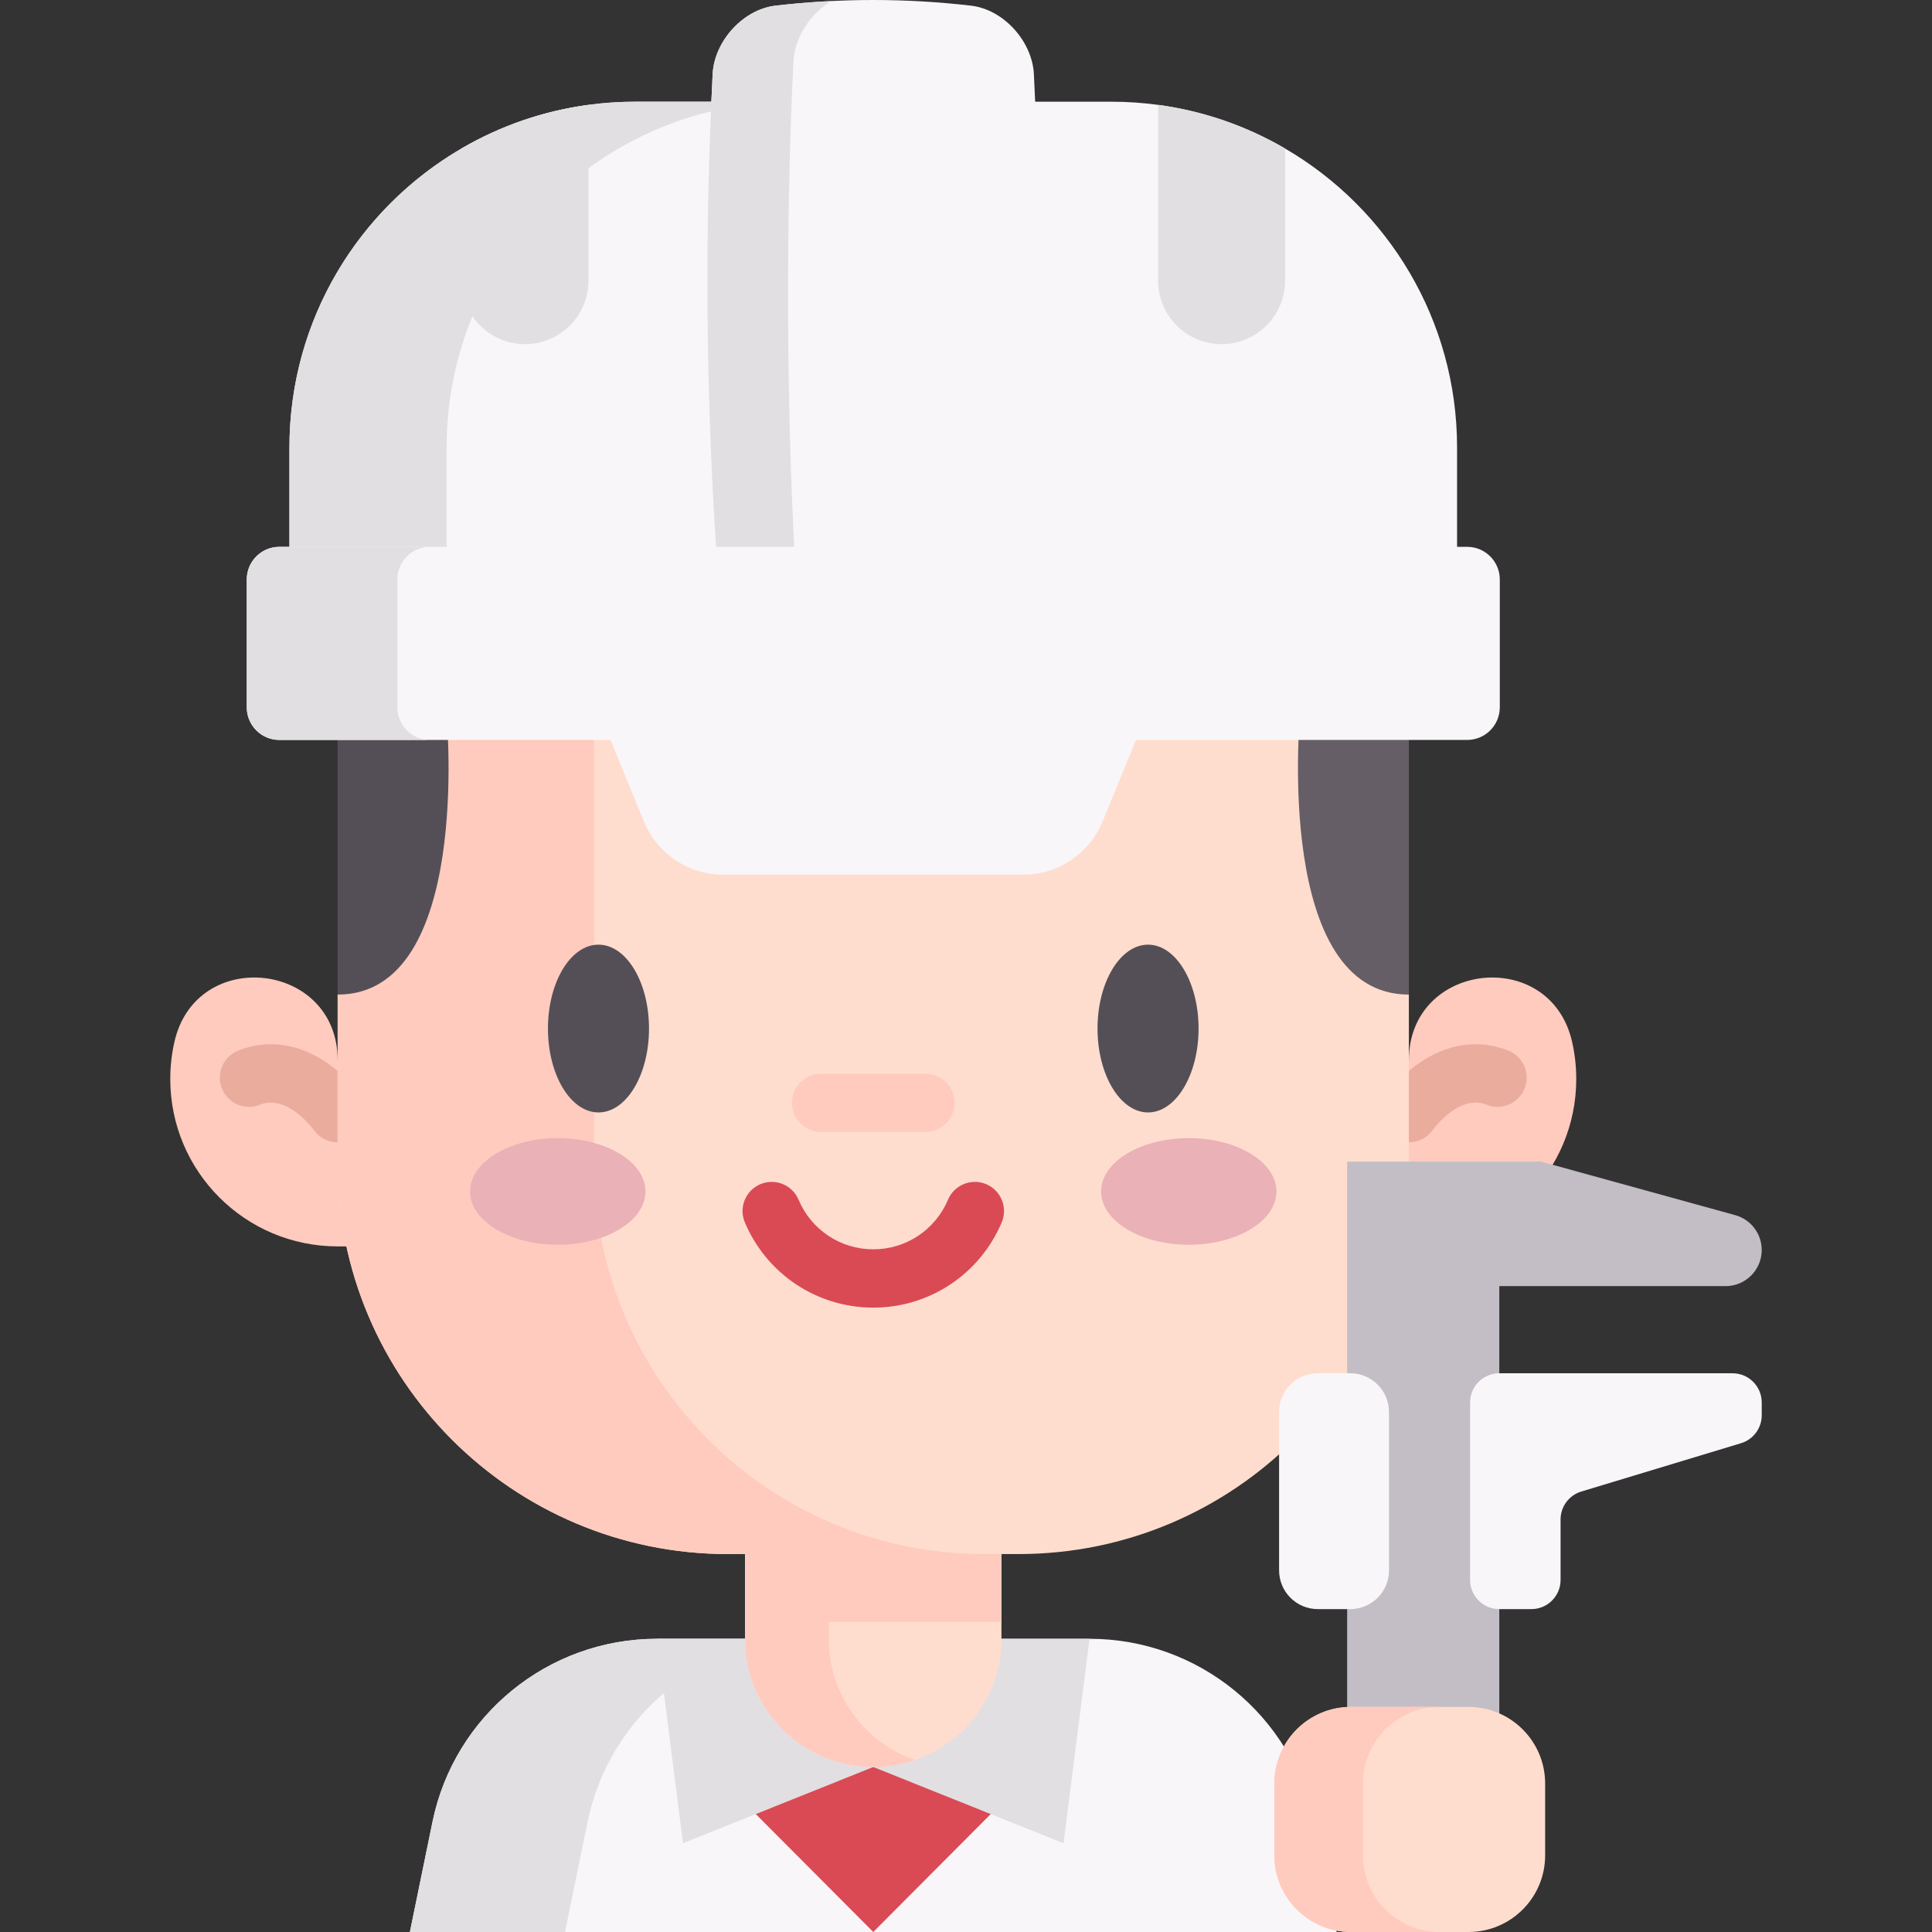 <svg id="Capa_1" enable-background="new 0 0 512 512" height="512" viewBox="0 0 512 512" width="512" xmlns="http://www.w3.org/2000/svg"><rect x="0" y="0" width="512" height="512" fill="#333333" stroke="none"/><g><path d="m265.403 434.297h23.336c28.835 0 53.694 20.274 59.494 48.52l5.991 29.183h-245.6l5.992-29.183c5.799-28.245 30.659-48.52 59.494-48.52h23.336" fill="#f9f6f9"/><path d="m215.217 434.293c-28.835 0-53.693 20.274-59.493 48.522l-5.996 29.185h-41.104l5.985-29.185c5.8-28.247 30.668-48.522 59.503-48.522z" fill="#e2dfe2"/><path d="m200.293 480.752 31.131 31.248 31.131-31.248-10.295-34.749-52.072 4.567" fill="#da4a54"/><path d="m288.741 434.297-6.894 54.185-50.42-20.206h-.003l-50.42 20.206-6.894-54.185" fill="#e2dfe2"/><path d="m265.4 377.557v56.742c0 18.761-15.213 33.974-33.974 33.974-18.771 0-33.984-15.213-33.984-33.974v-56.742z" fill="#ffddce"/><path d="m242.522 466.42c-3.476 1.196-7.208 1.85-11.093 1.85-18.771 0-33.984-15.213-33.984-33.974v-56.742h22.186v56.742c0 14.887 9.569 27.534 22.891 32.124z" fill="#ffcbbe"/><path d="m89.482 330.309c-24.498 0-44.357-19.859-44.357-44.357 0-3.372.376-6.655 1.089-9.811 5.754-25.485 43.268-21.305 43.268 4.821h283.884c0-26.126 37.514-30.306 43.268-4.821.713 3.156 1.089 6.44 1.089 9.811 0 24.498-19.859 44.357-44.357 44.357" fill="#ffcbbe"/><path d="m89.488 302.735c-2.427 0-4.815-1.141-6.319-3.272-.167-.23-7.065-9.618-14.295-6.701-3.956 1.598-8.459-.317-10.056-4.274s.317-8.459 4.274-10.056c7.86-3.173 16.414-1.897 24.087 3.587 5.156 3.686 8.297 8.079 8.638 8.568 2.443 3.499 1.586 8.315-1.913 10.758-1.347.939-2.889 1.39-4.416 1.39z" fill="#eaac9d"/><path d="m373.359 302.735c-1.527 0-3.068-.451-4.415-1.391-3.499-2.442-4.356-7.259-1.913-10.758.341-.489 3.482-4.882 8.638-8.568 7.673-5.484 16.227-6.758 24.088-3.587 3.957 1.596 5.871 6.099 4.274 10.056-1.596 3.957-6.099 5.872-10.056 4.274-7.296-2.945-14.204 6.571-14.273 6.668-1.503 2.154-3.904 3.306-6.343 3.306z" fill="#eaac9d"/><path d="m197.443 377.557h67.958v52.274h-67.958z" fill="#ffcbbe"/><path d="m269.911 411.845h-76.974c-57.137 0-103.455-46.318-103.455-103.455v-44.815l15.821-101.093h249.379l18.684 101.093v44.815c0 57.137-46.318 103.455-103.455 103.455z" fill="#ffddce"/><path d="m344.483 190.006s-6.748 73.569 28.881 73.569v-90.903z" fill="#665e66"/><path d="m260.894 411.845h-67.958c-57.131 0-103.455-46.324-103.455-103.455v-44.815l15.821-101.099h52.136v145.914c.002 57.131 46.315 103.455 103.456 103.455z" fill="#ffcbbe"/><path d="m118.363 190.006s6.748 73.569-28.881 73.569v-90.903z" fill="#544f57"/><g fill="#544f57"><ellipse cx="158.604" cy="272.576" rx="13.391" ry="22.233"/><path d="m304.244 250.343c-7.384 0-13.391 9.974-13.391 22.233s6.008 22.233 13.391 22.233c7.384 0 13.391-9.974 13.391-22.233s-6.007-22.233-13.391-22.233z"/></g><path d="m231.427 346.535c-14.89 0-28.251-8.869-34.038-22.596-1.658-3.932.186-8.463 4.118-10.121 3.933-1.658 8.464.186 10.121 4.118 3.367 7.986 11.139 13.146 19.8 13.146s16.433-5.16 19.8-13.146c1.658-3.932 6.19-5.776 10.121-4.118 3.932 1.657 5.776 6.189 4.118 10.121-5.789 13.727-19.15 22.596-34.04 22.596z" fill="#da4a54"/><g fill="#eab1b7"><ellipse cx="315.035" cy="315.745" rx="23.235" ry="14.128"/><ellipse cx="147.813" cy="315.745" rx="23.235" ry="14.128"/></g><path d="m245.246 299.986h-27.644c-4.267 0-7.726-3.459-7.726-7.726s3.459-7.726 7.726-7.726h27.644c4.267 0 7.726 3.459 7.726 7.726s-3.459 7.726-7.726 7.726z" fill="#ffcbbe"/><path d="m386.139 118.609v71.393h-309.433v-71.393c0-33.82 18.321-63.377 45.588-79.245 10.142-5.92 21.521-9.938 33.657-11.573 4.059-.552 8.2-.838 12.412-.838h126.131c4.212 0 8.353.286 12.412.838 12.136 1.636 23.515 5.654 33.657 11.573 27.255 15.878 45.576 45.424 45.576 79.245z" fill="#f9f6f9"/><g fill="#e2dfe2"><path d="m340.561 39.364v35.006c0 9.293-7.535 16.828-16.828 16.828s-16.828-7.535-16.828-16.828v-46.58c12.135 1.637 23.514 5.655 33.656 11.574z"/><path d="m155.95 27.791v46.58c0 9.293-7.535 16.828-16.828 16.828s-16.828-7.535-16.828-16.828v-35.007c10.142-5.919 21.521-9.937 33.656-11.573z"/></g><path d="m189.768 144.918c-2.715-41.793-3.017-83.585-.905-125.378.472-8.572 7.96-16.976 16.566-18.03 17.329-2.014 34.659-2.014 51.988 0 8.608 1.054 16.093 9.458 16.566 18.03 2.113 41.793 1.811 83.585-.905 125.378l-48.146 17.564z" fill="#f9f6f9"/><path d="m210.272 16.258c-2.167 42.889-1.861 98.363.931 141.242l-21.439-12.585c-2.72-41.785-3.016-83.58-.9-125.374.47-8.568 7.954-16.972 16.563-18.035 4.948-.573 9.887-.982 14.825-1.217-5.553 3.404-9.632 9.641-9.98 15.969z" fill="#e2dfe2"/><path d="m210.018 26.955c-50.62 0-91.657 41.036-91.657 91.657v71.394h-41.658v-71.394c0-50.621 41.037-91.657 91.657-91.657z" fill="#e2dfe2"/><path d="m271.176 231.8h-79.506c-9.215 0-17.516-5.569-21.012-14.095l-8.859-21.61 69.624-25.588 69.624 25.588-8.859 21.61c-3.495 8.526-11.797 14.095-21.012 14.095z" fill="#f9f6f9"/><path d="m397.462 153.571v33.864c0 4.786-3.872 8.658-8.658 8.658h-314.766c-4.773 0-8.646-3.873-8.646-8.658v-33.864c0-4.773 3.872-8.658 8.646-8.658h314.766c4.785-.001 8.658 3.884 8.658 8.658z" fill="#f9f6f9"/><path d="m113.946 196.095h-39.909c-4.78 0-8.643-3.874-8.643-8.664v-33.862c0-4.77 3.863-8.654 8.643-8.654h39.909c-4.78 0-8.643 3.884-8.643 8.654v33.862c0 4.79 3.863 8.664 8.643 8.664z" fill="#e2dfe2"/><g><path d="m397.327 496.704h-40.319v-188.864h51.409l51.428 14.186c4.153 1.146 7.03 4.924 7.03 9.232 0 5.289-4.288 9.577-9.577 9.577h-59.971z" fill="#c3bec6"/><g fill="#f9f6f9"><path d="m368.101 374.2v41.962c0 5.671-4.597 10.268-10.268 10.268h-8.593c-5.671 0-10.268-4.597-10.268-10.268v-41.962c0-5.671 4.597-10.268 10.268-10.268h8.593c5.671 0 10.268 4.597 10.268 10.268z"/><path d="m466.875 371.665v3.401c0 3.407-2.231 6.413-5.492 7.4l-42.324 12.808c-3.261.987-5.492 3.992-5.492 7.4v16.023c0 4.27-3.461 7.731-7.731 7.731h-8.51c-4.27 0-7.731-3.461-7.731-7.731v-47.031c0-4.27 3.461-7.731 7.731-7.731h11.09 50.727c4.271-.001 7.732 3.46 7.732 7.73z"/></g></g><path d="m389.161 452.355h-31.142c-11.222 0-20.318 9.097-20.318 20.318v19.008c0 11.222 9.097 20.318 20.318 20.318h31.142c11.222 0 20.318-9.097 20.318-20.318v-19.008c.001-11.221-9.096-20.318-20.318-20.318z" fill="#ffddce"/><path d="m381.514 511.995h-23.488c-11.229 0-20.325-9.096-20.325-20.315v-19.007c0-11.229 9.097-20.325 20.325-20.325h23.488c-11.219 0-20.315 9.096-20.315 20.325v19.007c0 11.219 9.097 20.315 20.315 20.315z" fill="#ffcbbe"/></g></svg>